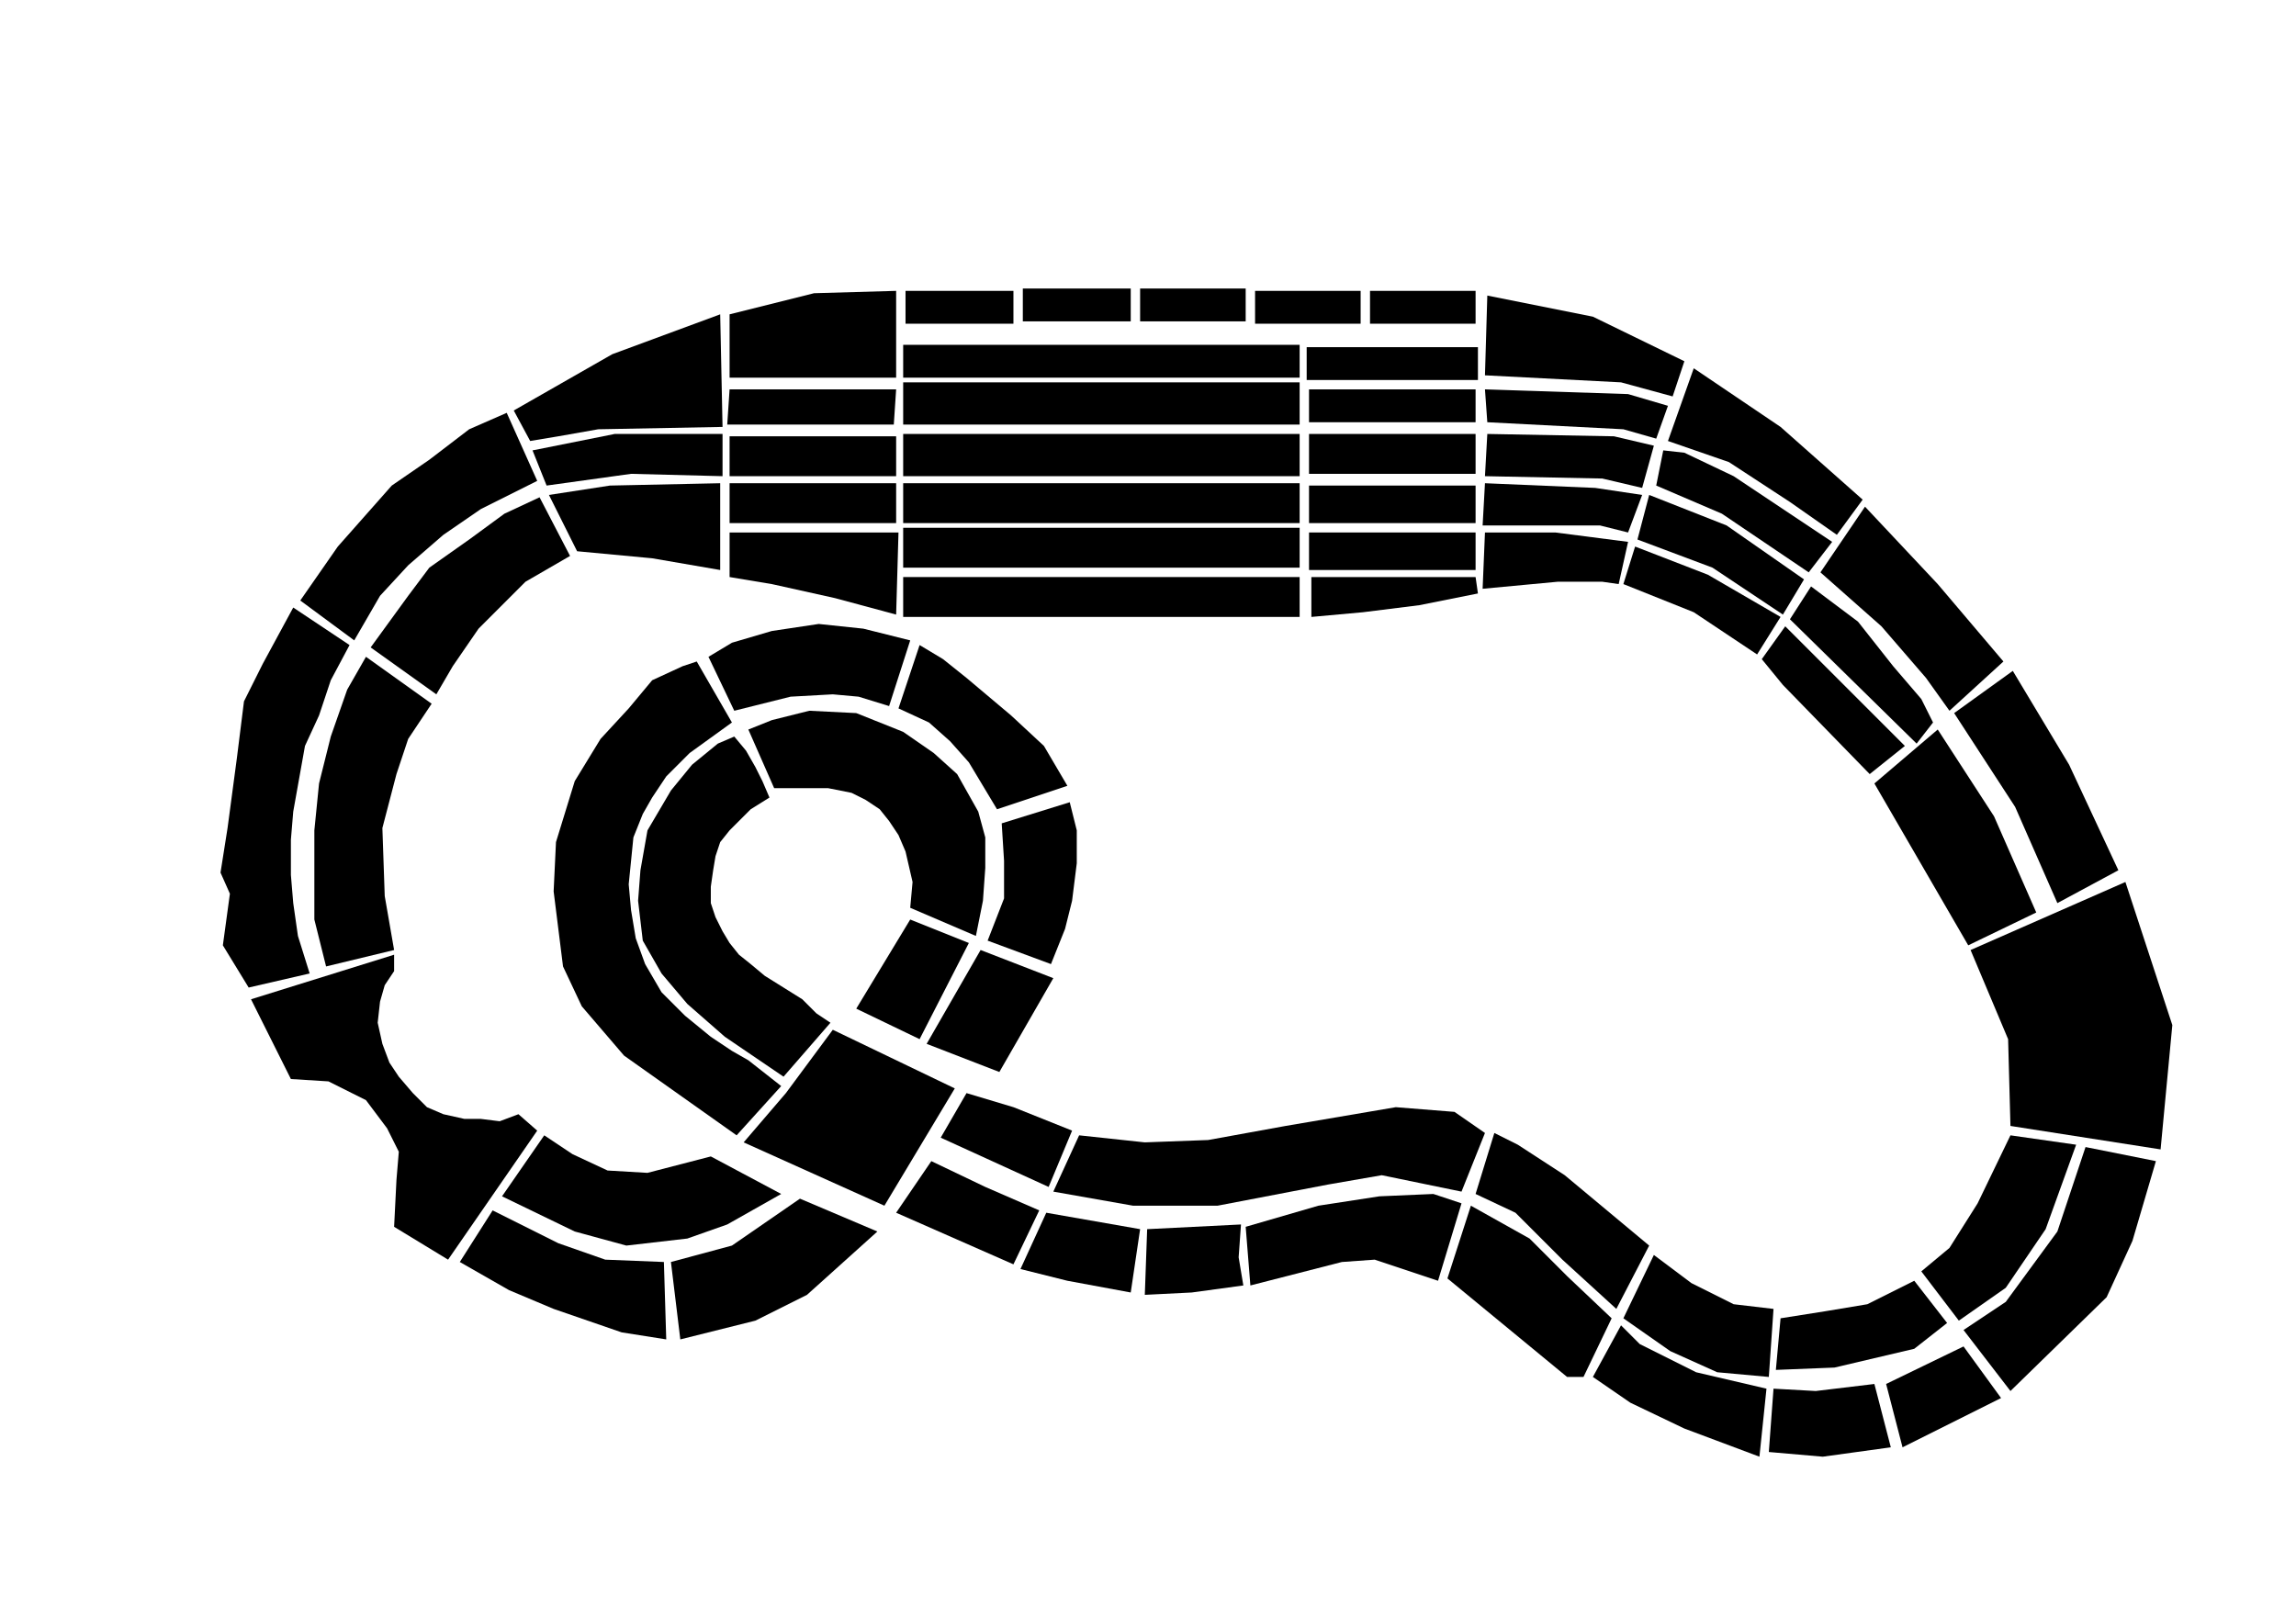 <svg id="gameBoardSvg" width="978.72" height="690">
    <rect onclick="playOnCell('0b')" x="385" y="147" width="169" height="14"></rect>
    <rect onclick="playOnCell('0c')" x="385" y="163" width="169" height="18"></rect>
    <rect onclick="playOnCell('0d')" x="385" y="185" width="169" height="18"></rect>
    <rect onclick="playOnCell('0e')" x="385" y="206" width="169" height="17"></rect>
    <rect onclick="playOnCell('0f')" x="385" y="225" width="169" height="17"></rect>
    <rect onclick="playOnCell('0g')" x="385" y="246" width="169" height="17"></rect>

    <rect onclick="playOnCell('2b')" x="557" y="148" width="73" height="14"></rect>
    <rect onclick="playOnCell('2c')" x="558" y="166" width="71" height="14"></rect>
    <rect onclick="playOnCell('2d')" x="558" y="185" width="71" height="17"></rect>
    <rect onclick="playOnCell('2e')" x="558" y="207" width="71" height="16"></rect>
    <rect onclick="playOnCell('2f')" x="558" y="227" width="71" height="16"></rect>
    <polygon onclick="playOnCell('2g')" points="559,246,559,263,581,261,605,258,630,253,629,246"></polygon>

    <polygon onclick="playOnCell('3a')" points="634,126,633,160,691,163,713,169,718,154,679,135"></polygon>
    <polygon onclick="playOnCell('3b')" points="634,180,633,166,694,168,711,173,706,187,692,183"></polygon>
    <polygon onclick="playOnCell('3c')" points="700,208,705,190,688,186,634,185,633,203,683,204"></polygon>
    <polygon onclick="playOnCell('3d')" points="633,206,632,224,682,224,694,227,700,211,680,208"></polygon>
    <polygon onclick="playOnCell('3e')" points="633,227,632,251,664,248,683,248,690,249,694,231,663,227"></polygon>

    <polygon onclick="playOnCell('4a')" points="722,157,711,188,737,197,763,214,783,228,794,213,759,182"></polygon>
    <polygon onclick="playOnCell('4b')" points="709,192,706,207,734,219,771,244,781,231,739,203,718,193"></polygon>
    <polygon onclick="playOnCell('4c')" points="703,211,698,230,730,242,760,262,769,247,736,224"></polygon>
    <polygon onclick="playOnCell('4d')" points="749,279,759,263,728,245,697,233,692,249,722,261"></polygon>

    <polygon onclick="playOnCell('5a')" points="795,216,776,244,802,267,821,289,831,303,854,282,826,249"></polygon>
    <polygon onclick="playOnCell('5b')" points="824,308,817,317,763,264,772,250,792,265,807,284,819,298"></polygon>
    <polygon onclick="playOnCell('5c')" points="751,281,760,292,797,330,812,318,761,267"></polygon>

    <polygon onclick="playOnCell('6a')" points="858,286,882,326,903,371,877,385,859,344,833,304"></polygon>
    <polygon onclick="playOnCell('6b')" points="826,311,850,348,868,389,839,403,799,334"></polygon>

    <polygon onclick="playOnCell('7a')" points="840,405,856,443,857,480,921,490,926,437,906,376"></polygon>

    <polygon onclick="playOnCell('8a')" points="919,495,889,489,877,525,855,555,837,567,857,593,898,553,909,529"></polygon>

    <polygon onclick="playOnCell('8b')" points="885,488,857,484,843,513,831,532,819,542,835,563,855,549,872,524"></polygon>

    <polygon onclick="playOnCell('9a')" points="837,574,804,590,811,617,853,596"></polygon>
    <polygon onclick="playOnCell('10b')" points="757,584,759,562,778,559,796,556,816,546,830,564,816,575,782,583"></polygon>

    <polygon onclick="playOnCell('10a')" points="754,619,756,592,774,593,799,590,806,617,777,621"></polygon>

    <polygon onclick="playOnCell('11b')" points="705,535,721,547,739,556,756,558,754,587,732,585,712,576,692,562"></polygon>
    <polygon onclick="playOnCell('11a')" points="750,621,753,592,723,585,699,573,691,565,679,587,695,598,718,609"></polygon>

    <polygon onclick="playOnCell('12a')" points="668,587,675,587,687,562,668,544,652,528,627,514,617,545"></polygon>
    <polygon onclick="playOnCell('12b')" points="637,483,629,509,646,517,656,527,666,537,689,558,703,531,667,501,647,488"></polygon>

    <polygon onclick="playOnCell('13a')" points="623,513,613,546,586,537,572,538,533,548,531,523,562,514,588,510,611,509"></polygon>

    <polygon onclick="playOnCell('15b')" points="460,484,449,508,483,514,519,514,566,505,589,501,623,508,633,483,620,474,595,472,548,480,515,486,488,487"></polygon>
    <polygon onclick="playOnCell('14a')" points="528,536,530,548,508,551,488,552,489,524,529,522"></polygon>
    <polygon onclick="playOnCell('15a')" points="446,517,435,541,455,546,482,551,486,524"></polygon>
    <polygon onclick="playOnCell('16a')" points="397,495,382,517,432,539,443,516,420,506"></polygon>
    <polygon onclick="playOnCell('16b')" points="412,466,401,485,447,506,457,482,432,472"></polygon>
    <polygon onclick="playOnCell('17a')" points="317,487,335,466,355,439,407,464,377,514"></polygon>
    <polygon onclick="playOnCell('18a')" points="333,463,314,484,266,450,248,429,240,412,236,380,237,359,245,333,256,315,268,302,278,290,291,284,297,282,312,308,294,321,284,331,278,340,274,347,270,357,269,367,268,377,269,388,271,400,275,411,282,423,292,433,303,442,312,448,319,452"></polygon>
    <polygon onclick="playOnCell('18b')" points="354,436,334,459,309,442,293,428,282,415,274,401,272,384,273,371,276,354,286,337,295,326,306,317,313,314,318,320,322,327,325,333,328,340,320,345,315,350,311,354,307,359,305,365,304,371,303,378,303,385,305,391,308,397,311,402,315,407,320,411,326,416,334,421,342,426,348,432"></polygon>
    <polygon onclick="playOnCell('19a')" points="302,280,313,303,337,297,355,296,366,297,379,301,388,273,368,268,349,266,329,269,312,274"></polygon>
    <polygon onclick="playOnCell('21b')" points="319,311,330,336,344,336,353,336,363,338,369,341,375,345,379,350,383,356,386,363,389,376,388,387,416,399,419,384,420,370,420,357,417,346,408,330,398,321,385,312,365,304,345,303,329,307"></polygon>
    <polygon onclick="playOnCell('20a')" points="383,302,396,308,405,316,413,325,425,345,455,335,445,318,431,305,412,289,402,281,392,275"></polygon>
    <polygon onclick="playOnCell('21a')" points="427,351,456,342,459,354,459,368,457,384,454,396,448,411,421,401,428,383,428,367"></polygon>
    <polygon onclick="playOnCell('22a')" points="418,405,449,417,426,457,395,445"></polygon>
    <polygon onclick="playOnCell('22b')" points="388,392,413,402,392,443,365,430"></polygon>
    <polygon onclick="playOnCell('23a')" points="341,511,374,525,344,552,322,563,290,571,286,538,312,531"></polygon>
    <polygon onclick="playOnCell('24b')" points="232,484,214,510,245,525,267,531,293,528,310,522,333,509,303,493,276,500,259,499,244,492"></polygon>
    <polygon onclick="playOnCell('24a')" points="196,538,210,516,238,530,258,537,283,538,284,571,265,568,236,558,217,550"></polygon>
    <polygon onclick="playOnCell('25a')" points="191,537,168,523,169,503,170,491,165,481,156,469,140,461,124,460,107,426,168,407,168,414,164,420,162,427,161,436,163,445,166,453,170,459,176,466,182,472,189,475,198,477,205,477,213,478,221,475,229,482"></polygon>
    <polygon onclick="playOnCell('26a')" points="106,421,95,403,98,381,94,372,97,353,101,323,104,299,112,283,125,259,149,275,141,290,136,305,130,318,125,346,124,358,124,373,125,385,127,399,132,415"></polygon>
    <polygon onclick="playOnCell('26b')" points="139,412,168,405,164,382,163,353,169,330,174,315,184,300,156,280,148,294,141,314,136,334,134,354,134,374,134,392"></polygon>
    <polygon onclick="playOnCell('27a')" points="128,256,151,273,162,254,174,241,189,228,205,217,229,205,216,176,200,183,183,196,167,207,144,233"></polygon>
    <polygon onclick="playOnCell('27b')" points="158,276,174,254,183,242,200,230,215,219,230,212,243,237,224,248,204,268,193,284,186,296"></polygon>
    <polygon onclick="playOnCell('28a')" points="226,188,219,175,261,151,307,134,308,182,255,183,238,186"></polygon>
    <polygon onclick="playOnCell('28b')" points="227,192,233,207,269,202,308,203,308,185,262,185"></polygon>
    <polygon onclick="playOnCell('28c')" points="234,211,246,235,278,238,307,243,307,206,260,207"></polygon>
    <polygon onclick="playOnCell('29a')" points="311,134,347,125,382,124,382,161,311,161"></polygon>
    <polygon onclick="playOnCell('29b')" points="311,166,310,181,381,181,382,166,330,166"></polygon>
    <rect onclick="playOnCell('29c')" x="311" y="186" width="71" height="17"></rect>
    <rect onclick="playOnCell('29d')" x="311" y="206" width="71" height="17"></rect>
    <polygon onclick="playOnCell('29e')" points="311,227,383,227,382,262,356,255,329,249,311,246"></polygon>

    <rect onclick="playOnCell('30a')" x="386" y="124" width="46" height="14"></rect>
    <rect onclick="playOnCell('31a')" x="436" y="123" width="46" height="14"></rect>
    <rect onclick="playOnCell('0a')" x="486" y="123" width="45" height="14"></rect>
    <rect onclick="playOnCell('1a')" x="535" y="124" width="45" height="14"></rect>
    <rect onclick="playOnCell('2a')" x="584" y="124" width="45" height="14"></rect>
</svg>